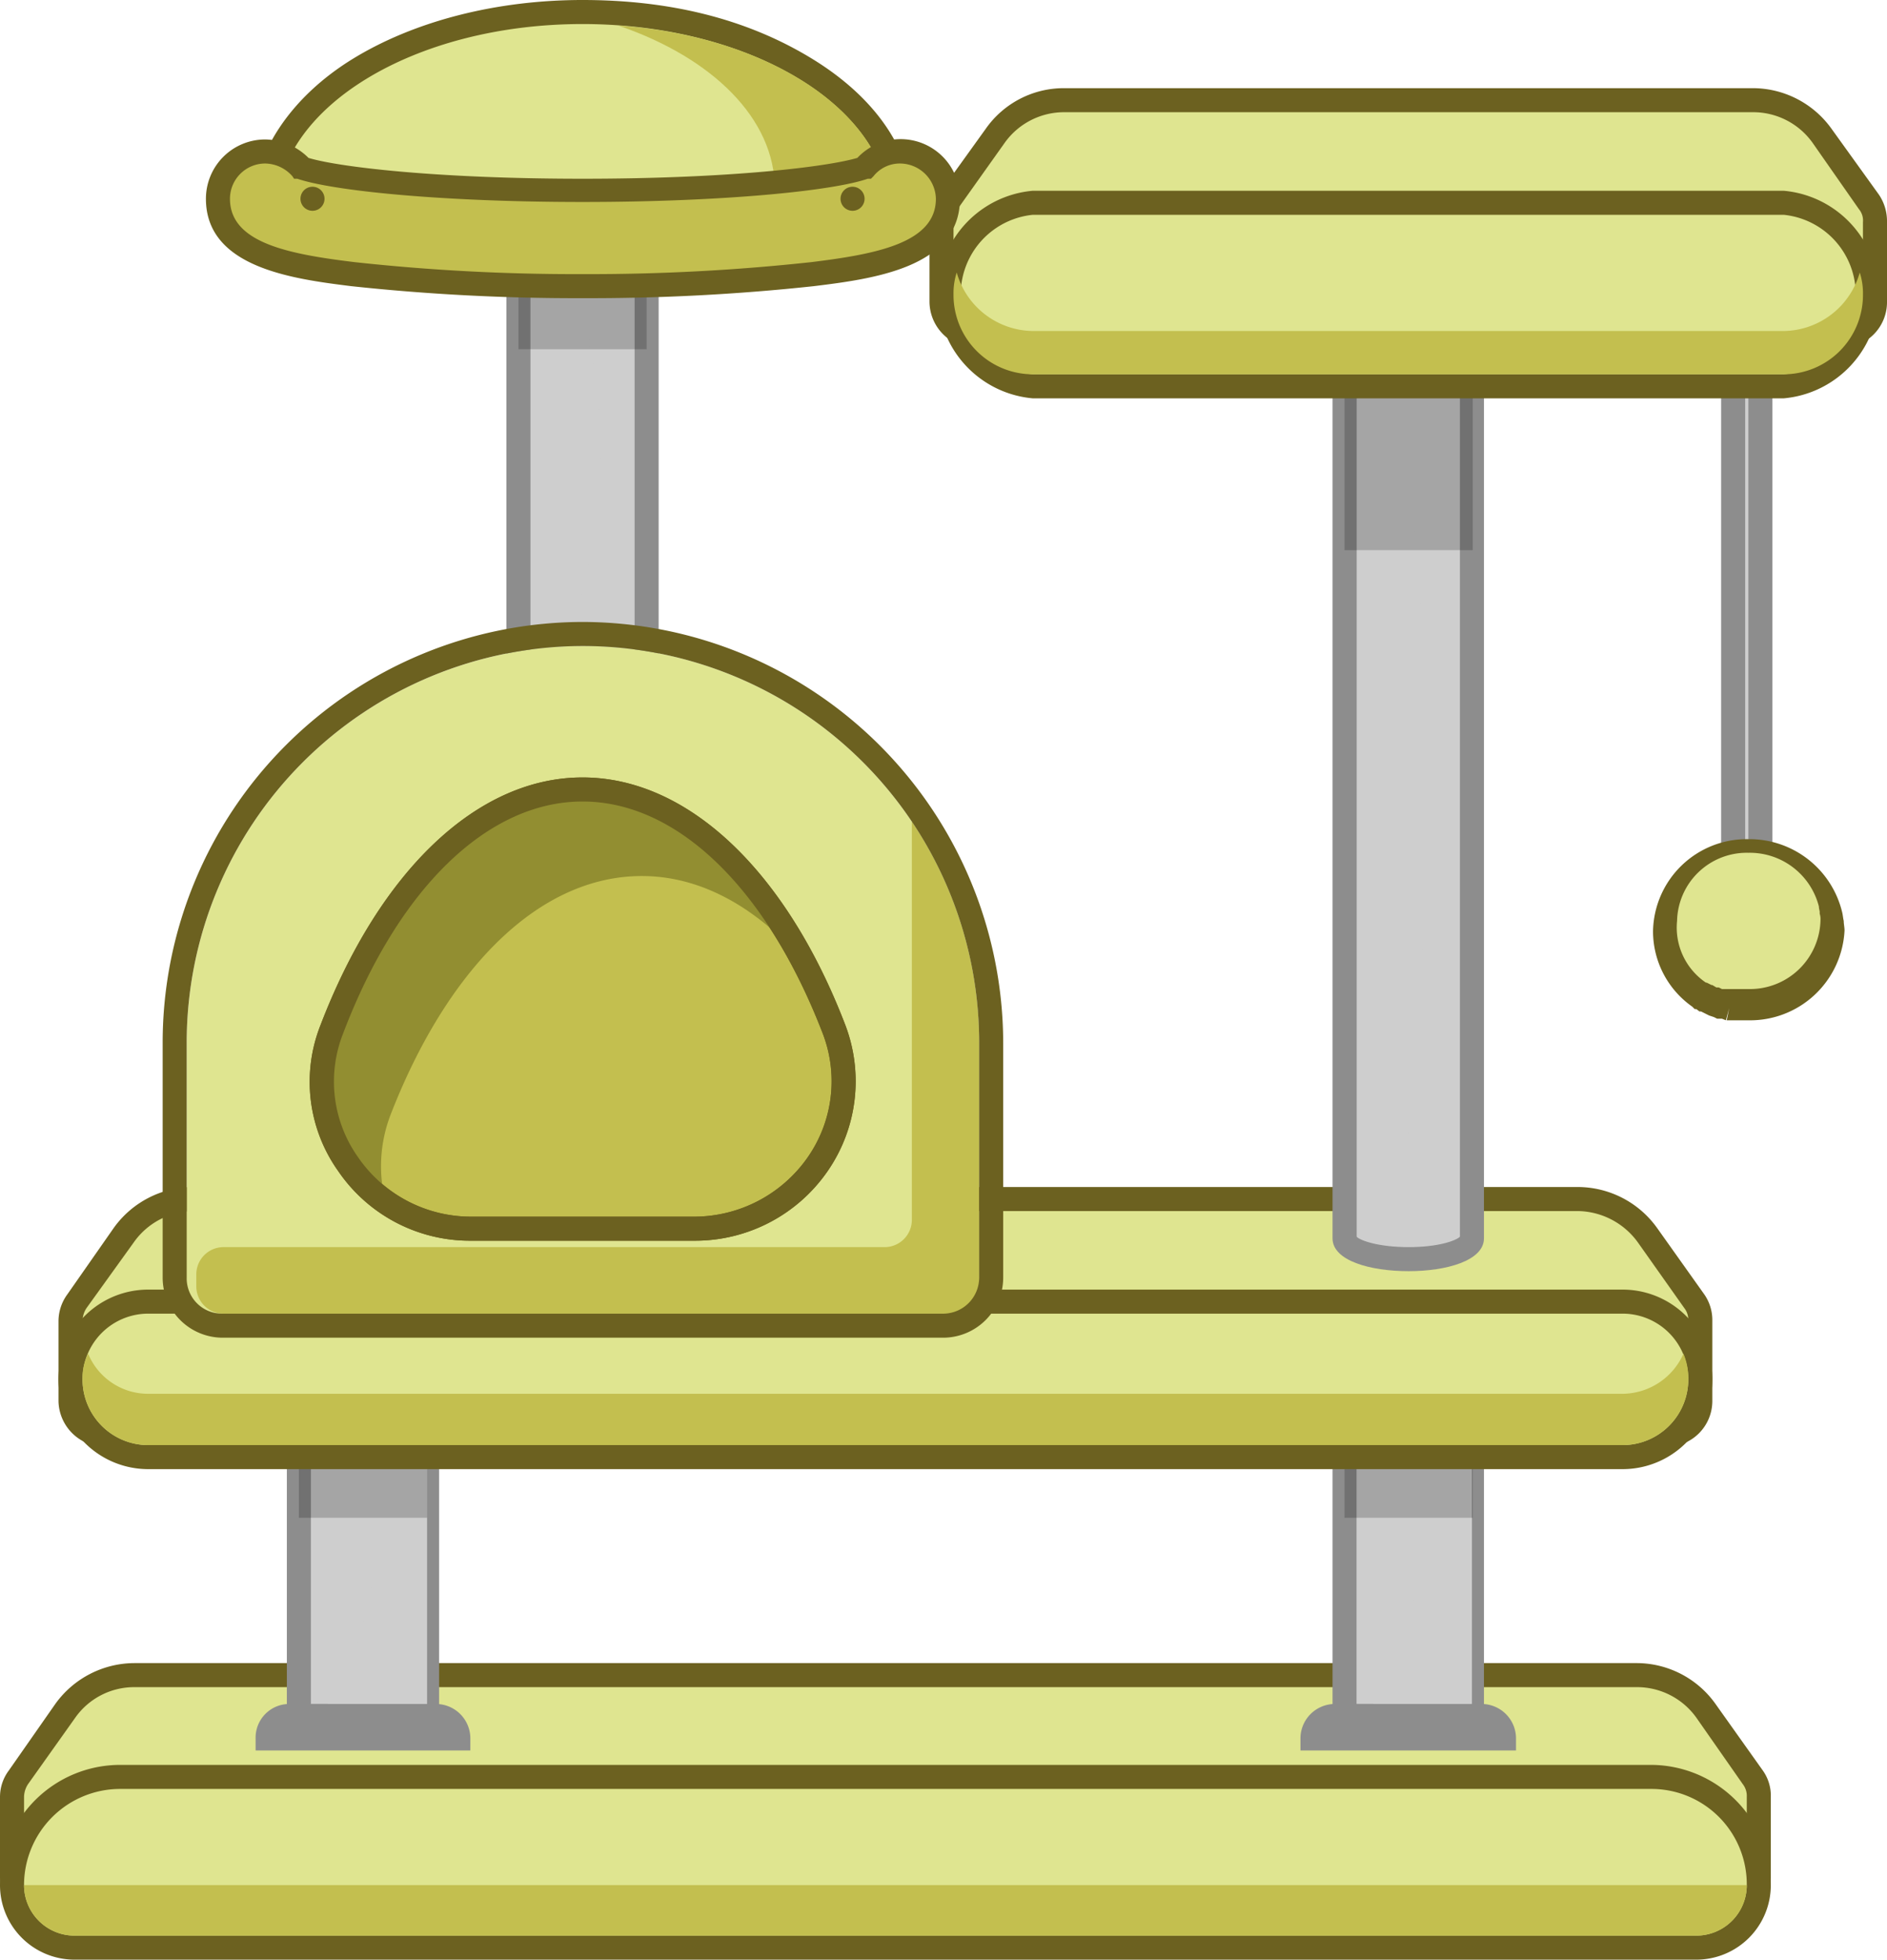 <svg xmlns="http://www.w3.org/2000/svg" xmlns:xlink="http://www.w3.org/1999/xlink" viewBox="0 0 235.5 244.5"><defs><clipPath id="clip-path"><path d="M167.8,36.5v118c0,1.4,3.5,2.6,8,2.6s7.9-1.2,7.9-2.6V36.5Z" style="fill:none"/></clipPath><clipPath id="clip-path-2"><path d="M72.7,80.6h0a49.5,49.5,0,0,1,49.5,49.5v33.8a0,0,0,0,1,0,0H23.3a0,0,0,0,1,0,0V130.1A49.5,49.5,0,0,1,72.7,80.6Z" style="fill:none"/></clipPath></defs><g style="isolation:isolate"><g id="Layer_2" data-name="Layer 2"><g id="Layer_1-2" data-name="Layer 1"><g id="Props"><g id="to_cat_ree" data-name="to_cat ree"><g id="VC"><path d="M5.7,238.4a4.2,4.2,0,0,1-4.2-4.2v-10a4.4,4.4,0,0,1,.8-2.5l5.9-8.2a10.5,10.5,0,0,1,8.6-4.5H204.2a10.7,10.7,0,0,1,8.7,4.5l5.9,8.2a4.3,4.3,0,0,1,.7,2.5v10a4.2,4.2,0,0,1-4.2,4.2Z" style="fill:#dfe590"/><path d="M204.2,210.5a9.1,9.1,0,0,1,7.5,3.8l5.8,8.3a2.4,2.4,0,0,1,.5,1.6v9.9a2.7,2.7,0,0,1-2.7,2.8H5.7A2.7,2.7,0,0,1,3,234.1v-9.9a3,3,0,0,1,.5-1.6l5.9-8.3a9,9,0,0,1,7.4-3.8H204.2m0-3H16.8a12.2,12.2,0,0,0-9.9,5.1l-5.8,8.3A5.5,5.5,0,0,0,0,224.2v9.9a5.8,5.8,0,0,0,5.7,5.8H215.3a5.7,5.7,0,0,0,5.7-5.8v-9.9a5.4,5.4,0,0,0-1-3.3l-5.9-8.3a12.1,12.1,0,0,0-9.9-5.1Z" style="fill:#6c6120"/></g><rect x="37.3" y="169.2" width="16" height="44.89" style="fill:#cecece"/><path d="M54.8,215.6h-19V167.7h19Zm-16-3h13V170.7h-13Z" style="fill:#8d8d8d"/><g style="mix-blend-mode:multiply"><path d="M41.6,169.2c3.5,5.5,5.8,5.8,5.8,16.6,0,12.7-3.2,23.6-7.8,28.3H53.3V169.2Z" style="fill:#cecece"/></g><path d="M57.2,216.9H33.4a2.7,2.7,0,0,1,2.7-2.8H54.4a2.7,2.7,0,0,1,2.8,2.8Z" style="fill:#6d9e7a"/><path d="M58.7,218.4H31.9v-1.5a4.2,4.2,0,0,1,4.2-4.3H54.4a4.3,4.3,0,0,1,4.3,4.3Z" style="fill:#8d8d8d"/><rect x="167.8" y="169.2" width="16" height="44.89" style="fill:#cecece"/><path d="M185.2,215.6H166.3V167.7h18.9Zm-15.9-3h12.9V170.7H169.3Z" style="fill:#8d8d8d"/><g style="mix-blend-mode:multiply"><path d="M172.1,169.2c3.5,5.5,5.8,5.8,5.8,16.6,0,12.7-3.2,23.6-7.8,28.3h13.6V169.2Z" style="fill:#cecece"/></g><path d="M187.7,216.9H163.8a2.8,2.8,0,0,1,2.8-2.8h18.3a2.8,2.8,0,0,1,2.8,2.8Z" style="fill:#6d9e7a"/><path d="M189.2,218.4H162.3v-1.5a4.3,4.3,0,0,1,4.3-4.3h18.3a4.3,4.3,0,0,1,4.3,4.3Z" style="fill:#8d8d8d"/><g style="opacity:0.2;mix-blend-mode:multiply"><rect x="167.8" y="180.3" width="16" height="9.07"/></g><g style="opacity:0.2;mix-blend-mode:multiply"><rect x="37.3" y="180.3" width="16" height="9.07"/></g><g id="VC-2" data-name="VC"><path d="M9.2,243a7.8,7.8,0,0,1-7.7-7.8A13.5,13.5,0,0,1,15,221.7H206.1a13.5,13.5,0,0,1,13.4,13.5,7.7,7.7,0,0,1-7.7,7.8Z" style="fill:#dfe590"/><path d="M206.1,223.2a11.9,11.9,0,0,1,11.9,12,6.3,6.3,0,0,1-6.2,6.3H9.2A6.3,6.3,0,0,1,3,235.2a12,12,0,0,1,12-12H206.1m0-3H15a15,15,0,0,0-15,15,9.3,9.3,0,0,0,9.2,9.3H211.8a9.3,9.3,0,0,0,9.2-9.3,15,15,0,0,0-14.9-15Z" style="fill:#6c6120"/><path d="M3,235.2a6.3,6.3,0,0,0,6.2,6.3H211.8a6.3,6.3,0,0,0,6.2-6.3H3Z" style="fill:#c3bf4f"/></g><g id="VC-3" data-name="VC"><path d="M13,179a4.2,4.2,0,0,1-4.2-4.2v-10a4.6,4.6,0,0,1,.8-2.5l5.9-8.2a10.5,10.5,0,0,1,8.6-4.5H196.9a10.7,10.7,0,0,1,8.7,4.5l5.8,8.2a3.9,3.9,0,0,1,.8,2.5v10A4.2,4.2,0,0,1,208,179Z" style="fill:#dfe590"/><path d="M196.9,151.1a9.4,9.4,0,0,1,7.5,3.9l5.8,8.2a2.4,2.4,0,0,1,.5,1.6v10a2.7,2.7,0,0,1-2.7,2.7H13a2.7,2.7,0,0,1-2.7-2.7v-10a3,3,0,0,1,.5-1.6l5.9-8.2a9.2,9.2,0,0,1,7.4-3.9H196.9m0-3H24.1a12.2,12.2,0,0,0-9.9,5.1l-5.8,8.3a5.7,5.7,0,0,0-1.1,3.3v10a5.8,5.8,0,0,0,5.7,5.7H208a5.7,5.7,0,0,0,5.7-5.7v-10a5.6,5.6,0,0,0-1-3.3l-5.9-8.3a12.2,12.2,0,0,0-9.9-5.1Z" style="fill:#6c6120"/><path d="M18.5,181.8a9.7,9.7,0,1,1,0-19.4h184a9.7,9.7,0,1,1,0,19.4Z" style="fill:#dfe590"/><path d="M202.5,163.9a8.2,8.2,0,1,1,0,16.4H18.5a8.2,8.2,0,0,1,0-16.4h184m0-3H18.5a11.2,11.2,0,1,0,0,22.4h184a11.2,11.2,0,1,0,0-22.4Z" style="fill:#6c6120"/><path d="M202.5,173.9H18.5a8.1,8.1,0,0,1-7.5-5,6.6,6.6,0,0,0-.7,3.2,8.2,8.2,0,0,0,8.2,8.2h184a8.2,8.2,0,0,0,8.2-8.2,7.9,7.9,0,0,0-.6-3.2A8.4,8.4,0,0,1,202.5,173.9Z" style="fill:#c3bf4f"/></g><rect x="64.7" y="30.7" width="16" height="53.99" style="fill:#cecece"/><g style="mix-blend-mode:multiply"><path d="M69.1,30.7c3.5,5.5,5.8,14.9,5.8,25.7,0,12.7-3.2,23.6-7.8,28.2H80.7V30.7Z" style="fill:#cecece"/></g><path d="M82.2,86.2h-19v-57h19Zm-16-3h13v-51h-13Z" style="fill:#8d8d8d"/><g style="opacity:0.2;mix-blend-mode:multiply"><rect x="64.7" y="34.5" width="16" height="9.07"/></g><g style="clip-path:url(#clip-path)"><rect x="167.8" y="37.4" width="16" height="130.53" style="fill:#cecece"/><path d="M185.2,169.5H166.3V35.9h18.9Zm-15.9-3h12.9V38.9H169.3Z" style="fill:#8d8d8d"/><g style="mix-blend-mode:multiply"><path d="M172.1,37.4c3.5,13.3,5.8,36.2,5.8,62.2,0,30.7-3.2,57-7.8,68.4h13.6V37.4Z" style="fill:#cecece"/></g></g><path d="M175.8,158.6c-4.8,0-9.5-1.3-9.5-4.1V35h18.9V154.5C185.2,157.3,180.5,158.6,175.8,158.6Zm-6.5-4.3c.5.5,2.8,1.3,6.5,1.3s5.9-.8,6.4-1.3V38H169.3Z" style="fill:#8d8d8d"/><g style="opacity:0.2;mix-blend-mode:multiply"><rect x="167.8" y="46.7" width="16" height="21.94"/></g><rect x="216.3" y="41.3" width="3.4" height="72.14" style="fill:#cecece"/><path d="M221.2,114.9h-6.4V39.8h6.4Zm-3.4-3h.4V42.8h-.4Z" style="fill:#8d8d8d"/><g id="VC-4" data-name="VC"><g id="VC-5" data-name="VC"><g style="clip-path:url(#clip-path-2)"><path d="M26.8,165.4a5,5,0,0,1-5-5.1V130.1a51,51,0,1,1,101.9,0v35.3Z" style="fill:#dfe590"/><path d="M72.7,80.6a49.5,49.5,0,0,1,49.5,49.5v33.8H26.8a3.5,3.5,0,0,1-3.5-3.6V130.1A49.5,49.5,0,0,1,72.7,80.6h0m0-3a52.5,52.5,0,0,0-52.4,52.5v30.2a6.6,6.6,0,0,0,6.5,6.6h98.4V130.1A52.6,52.6,0,0,0,72.7,77.6Z" style="fill:#6c6120"/><path d="M120.3,97.1a3.4,3.4,0,0,0-6.5,1.3v53.8a3.4,3.4,0,0,1-3.4,3.4H27.9a3.4,3.4,0,0,0-3.4,3.4v1.5a3.4,3.4,0,0,0,3.4,3.4h90.9a3.4,3.4,0,0,0,3.4-3.4V106.9A26.3,26.3,0,0,0,120.3,97.1Z" style="fill:#c3bf4f"/><path d="M86.7,153.3c12.8,0,22-12.9,17.4-24.9-7-18-18.4-29.9-31.4-29.9s-24.4,11.9-31.3,29.9c-4.6,12,4.5,24.9,17.4,24.9Z" style="fill:#c3bf4f"/><path d="M86.7,154.8H58.8a19.9,19.9,0,0,1-16.6-8.7A19.2,19.2,0,0,1,40,127.9C47.4,108.6,59.6,97,72.7,97s25.4,11.6,32.8,30.9a19.7,19.7,0,0,1-2.2,18.2A20.1,20.1,0,0,1,86.7,154.8ZM72.7,100c-11.8,0-23,10.8-29.9,29a16.3,16.3,0,0,0,1.9,15.4,17.1,17.1,0,0,0,14.1,7.4H86.7a17.3,17.3,0,0,0,14.1-7.4,16.6,16.6,0,0,0,1.9-15.4C95.7,110.8,84.5,100,72.7,100Z" style="fill:#6c6120"/><g style="mix-blend-mode:multiply"><path d="M48.7,139.2c7-18.1,18.4-29.9,31.4-29.9,7.3,0,14.1,3.8,19.9,10.3-6.9-13-16.6-21.1-27.3-21.1-13,0-24.4,11.9-31.3,29.9a18.1,18.1,0,0,0,6.7,21.5A17.9,17.9,0,0,1,48.7,139.2Z" style="fill:#928e31"/></g><path d="M86.7,154.8H58.8a19.9,19.9,0,0,1-16.6-8.7A19.2,19.2,0,0,1,40,127.9C47.4,108.6,59.6,97,72.7,97s25.4,11.6,32.8,30.9a19.7,19.7,0,0,1-2.2,18.2A20.1,20.1,0,0,1,86.7,154.8ZM72.7,100c-11.8,0-23,10.8-29.9,29a16.3,16.3,0,0,0,1.9,15.4,17.1,17.1,0,0,0,14.1,7.4H86.7a17.3,17.3,0,0,0,14.1-7.4,16.6,16.6,0,0,0,1.9-15.4C95.7,110.8,84.5,100,72.7,100Z" style="fill:#6c6120"/></g><path d="M72.7,80.6a49.5,49.5,0,0,1,49.5,49.5v29.3a4.5,4.5,0,0,1-4.4,4.5H27.7a4.4,4.4,0,0,1-4.4-4.5V130.1A49.5,49.5,0,0,1,72.7,80.6h0m0-3a52.5,52.5,0,0,0-52.4,52.5v29.3a7.5,7.5,0,0,0,7.4,7.5h90.1a7.5,7.5,0,0,0,7.4-7.5V130.1A52.6,52.6,0,0,0,72.7,77.6Z" style="fill:#6c6120"/></g><g id="VC-6" data-name="VC"><path d="M121.8,41.9a4.3,4.3,0,0,1-4.3-4.3V27.7a4.4,4.4,0,0,1,.8-2.5l5.9-8.2a10.6,10.6,0,0,1,8.6-4.5h85.9a10.7,10.7,0,0,1,8.7,4.5l5.9,8.2a4.3,4.3,0,0,1,.7,2.5v9.9a4.2,4.2,0,0,1-4.2,4.3Z" style="fill:#dfe590"/><path d="M218.7,14a9.1,9.1,0,0,1,7.5,3.8l5.8,8.3a2.2,2.2,0,0,1,.5,1.6v9.9a2.8,2.8,0,0,1-2.7,2.8h-108a2.8,2.8,0,0,1-2.8-2.8V27.7a2.8,2.8,0,0,1,.5-1.6l5.9-8.3a9.1,9.1,0,0,1,7.4-3.8h85.9m0-3H132.8a11.9,11.9,0,0,0-9.8,5.1l-5.9,8.2a6,6,0,0,0-1.1,3.4v9.9a5.8,5.8,0,0,0,5.8,5.8h108a5.7,5.7,0,0,0,5.7-5.8V27.7a5.9,5.9,0,0,0-1-3.4l-5.9-8.2a12.1,12.1,0,0,0-9.9-5.1Z" style="fill:#6c6120"/><path d="M128.9,48.2a11.5,11.5,0,0,1,0-22.9h93.7a11.5,11.5,0,0,1,0,22.9Z" style="fill:#dfe590"/><path d="M222.6,26.8a10,10,0,0,1,0,19.9H128.9a10,10,0,0,1,0-19.9h93.7m0-3H128.9a13,13,0,0,0,0,25.9h93.7a13,13,0,0,0,0-25.9Z" style="fill:#6c6120"/><path d="M222.6,41.3H128.9a10,10,0,0,1-9.5-7.3,8.4,8.4,0,0,0-.4,2.7,9.9,9.9,0,0,0,9.9,10h93.7a9.9,9.9,0,0,0,9.9-10,8.4,8.4,0,0,0-.4-2.7A10,10,0,0,1,222.6,41.3Z" style="fill:#c3bf4f"/></g><g id="VC-7" data-name="VC"><path d="M33.2,29.2V27.4a3.1,3.1,0,0,1-.1-1C33,12.7,50.8,1.5,72.7,1.5s39.8,11.2,39.8,24.9c0,.4-.1.7-.1,1v1.8Z" style="fill:#dfe590"/><path d="M72.7,3C93.8,3,111,13.5,111,26.4c0,.4-.1.9-.1,1.3H34.6c0-.4-.1-.9-.1-1.3C34.5,13.5,51.6,3,72.7,3m0-3C62,0,51.8,2.6,44.1,7.3S31.5,19.1,31.5,26.4a4.1,4.1,0,0,0,.1,1.2v.3l.2,2.8h81.8l.2-2.8a.4.4,0,0,0,.1-.3c0-.3.1-.7.1-1.2,0-7.3-4.5-14.1-12.7-19.1S83.5,0,72.7,0Z" style="fill:#6c6120"/><path d="M77.2,3.2c11.7,4,19.5,11.6,19.5,20.4,0,.4-.1.8-.1,1.2h-62c0,.5-.1,1.1-.1,1.6s.1.9.1,1.3h76.3c0-.4.1-.9.1-1.3C111,14.4,96.2,4.5,77.2,3.2Z" style="fill:#c3bf4f"/><path d="M72.7,35.7A258.1,258.1,0,0,1,44,34.2c-7.1-.9-16.8-2.1-16.8-9.4A5.9,5.9,0,0,1,37.6,21c3.7,1.3,16.3,2.8,35.1,2.8s31.4-1.5,35.1-2.8a5.9,5.9,0,0,1,4.5-2.1,6,6,0,0,1,6,5.9c0,7.3-9.8,8.5-16.8,9.4A261.5,261.5,0,0,1,72.7,35.7Zm33.7-10.9ZM39,24.8Zm67.4,0ZM39,24.8Z" style="fill:#c3bf4f"/><path d="M72.7,37.2a262,262,0,0,1-28.9-1.5c-7.2-.9-18.1-2.3-18.1-10.9a7.4,7.4,0,0,1,7.4-7.4,7.8,7.8,0,0,1,5.4,2.3c3.6,1.1,15.7,2.6,34.2,2.6s30.6-1.5,34.3-2.6a7.4,7.4,0,0,1,12.8,5.1c0,8.6-10.9,10-18.2,10.9A260.7,260.7,0,0,1,72.7,37.2ZM33.1,20.4a4.4,4.4,0,0,0-4.4,4.4c0,5.5,7.3,6.9,15.5,7.9a254.3,254.3,0,0,0,28.5,1.5,256.2,256.2,0,0,0,28.6-1.5c8.1-1,15.5-2.4,15.5-7.9a4.5,4.5,0,0,0-4.5-4.4A4.2,4.2,0,0,0,109,22l-.3.3h-.4c-4.3,1.5-17.9,2.9-35.6,2.9s-31.2-1.4-35.6-2.9h-.4l-.2-.3A4.6,4.6,0,0,0,33.1,20.4Zm73.3,5.9a1.5,1.5,0,0,1-1.5-1.5h0a1.5,1.5,0,0,1,1.5-1.5,1.5,1.5,0,0,1,1.5,1.5h0A1.5,1.5,0,0,1,106.4,26.3ZM39,26.3a1.5,1.5,0,0,1-1.5-1.5h0a1.5,1.5,0,1,1,3,0h0A1.5,1.5,0,0,1,39,26.3Z" style="fill:#6c6120"/></g></g><g id="VC-8" data-name="VC"><path d="M228.7,115.7a10.5,10.5,0,0,1-20.9,0,10.5,10.5,0,0,1,20.9,0Z" style="fill:#dfe590"/><g style="mix-blend-mode:multiply"><path d="M225.5,108.5a11.1,11.1,0,0,1,.2,1.7,10.3,10.3,0,0,1-10.5,10.1,10.6,10.6,0,0,1-7.3-2.9,10.5,10.5,0,0,0,20.8-1.7A10.2,10.2,0,0,0,225.5,108.5Z" style="fill:#dfe590"/></g><path d="M218.2,127.3h-2.7l.3-1.5-.4,1.5-.5-.2h-.6l-.4-.2-.6-.2-.4-.2-.6-.3h-.2l-.4-.3h-.2l-.3-.3a11.5,11.5,0,0,1-4.9-9.4,11.7,11.7,0,0,1,11.9-11.5,11.9,11.9,0,0,1,11.7,9.1c.1.4.1.7.2,1.1h0c0,.4.1.8.1,1.2A11.8,11.8,0,0,1,218.2,127.3Zm-5.3-4.7h.1l.6.3h.1l.5.3h.3l.4.2h3.3a8.8,8.8,0,0,0,9-8.6,2.2,2.2,0,0,0-.1-.8v-.2c0-.2-.1-.4-.1-.7h0a8.9,8.9,0,0,0-8.8-6.7,8.7,8.7,0,0,0-8.9,8.5A8.3,8.3,0,0,0,212.9,122.6Z" style="fill:#6c6120"/></g></g></g></g></g></g></svg>